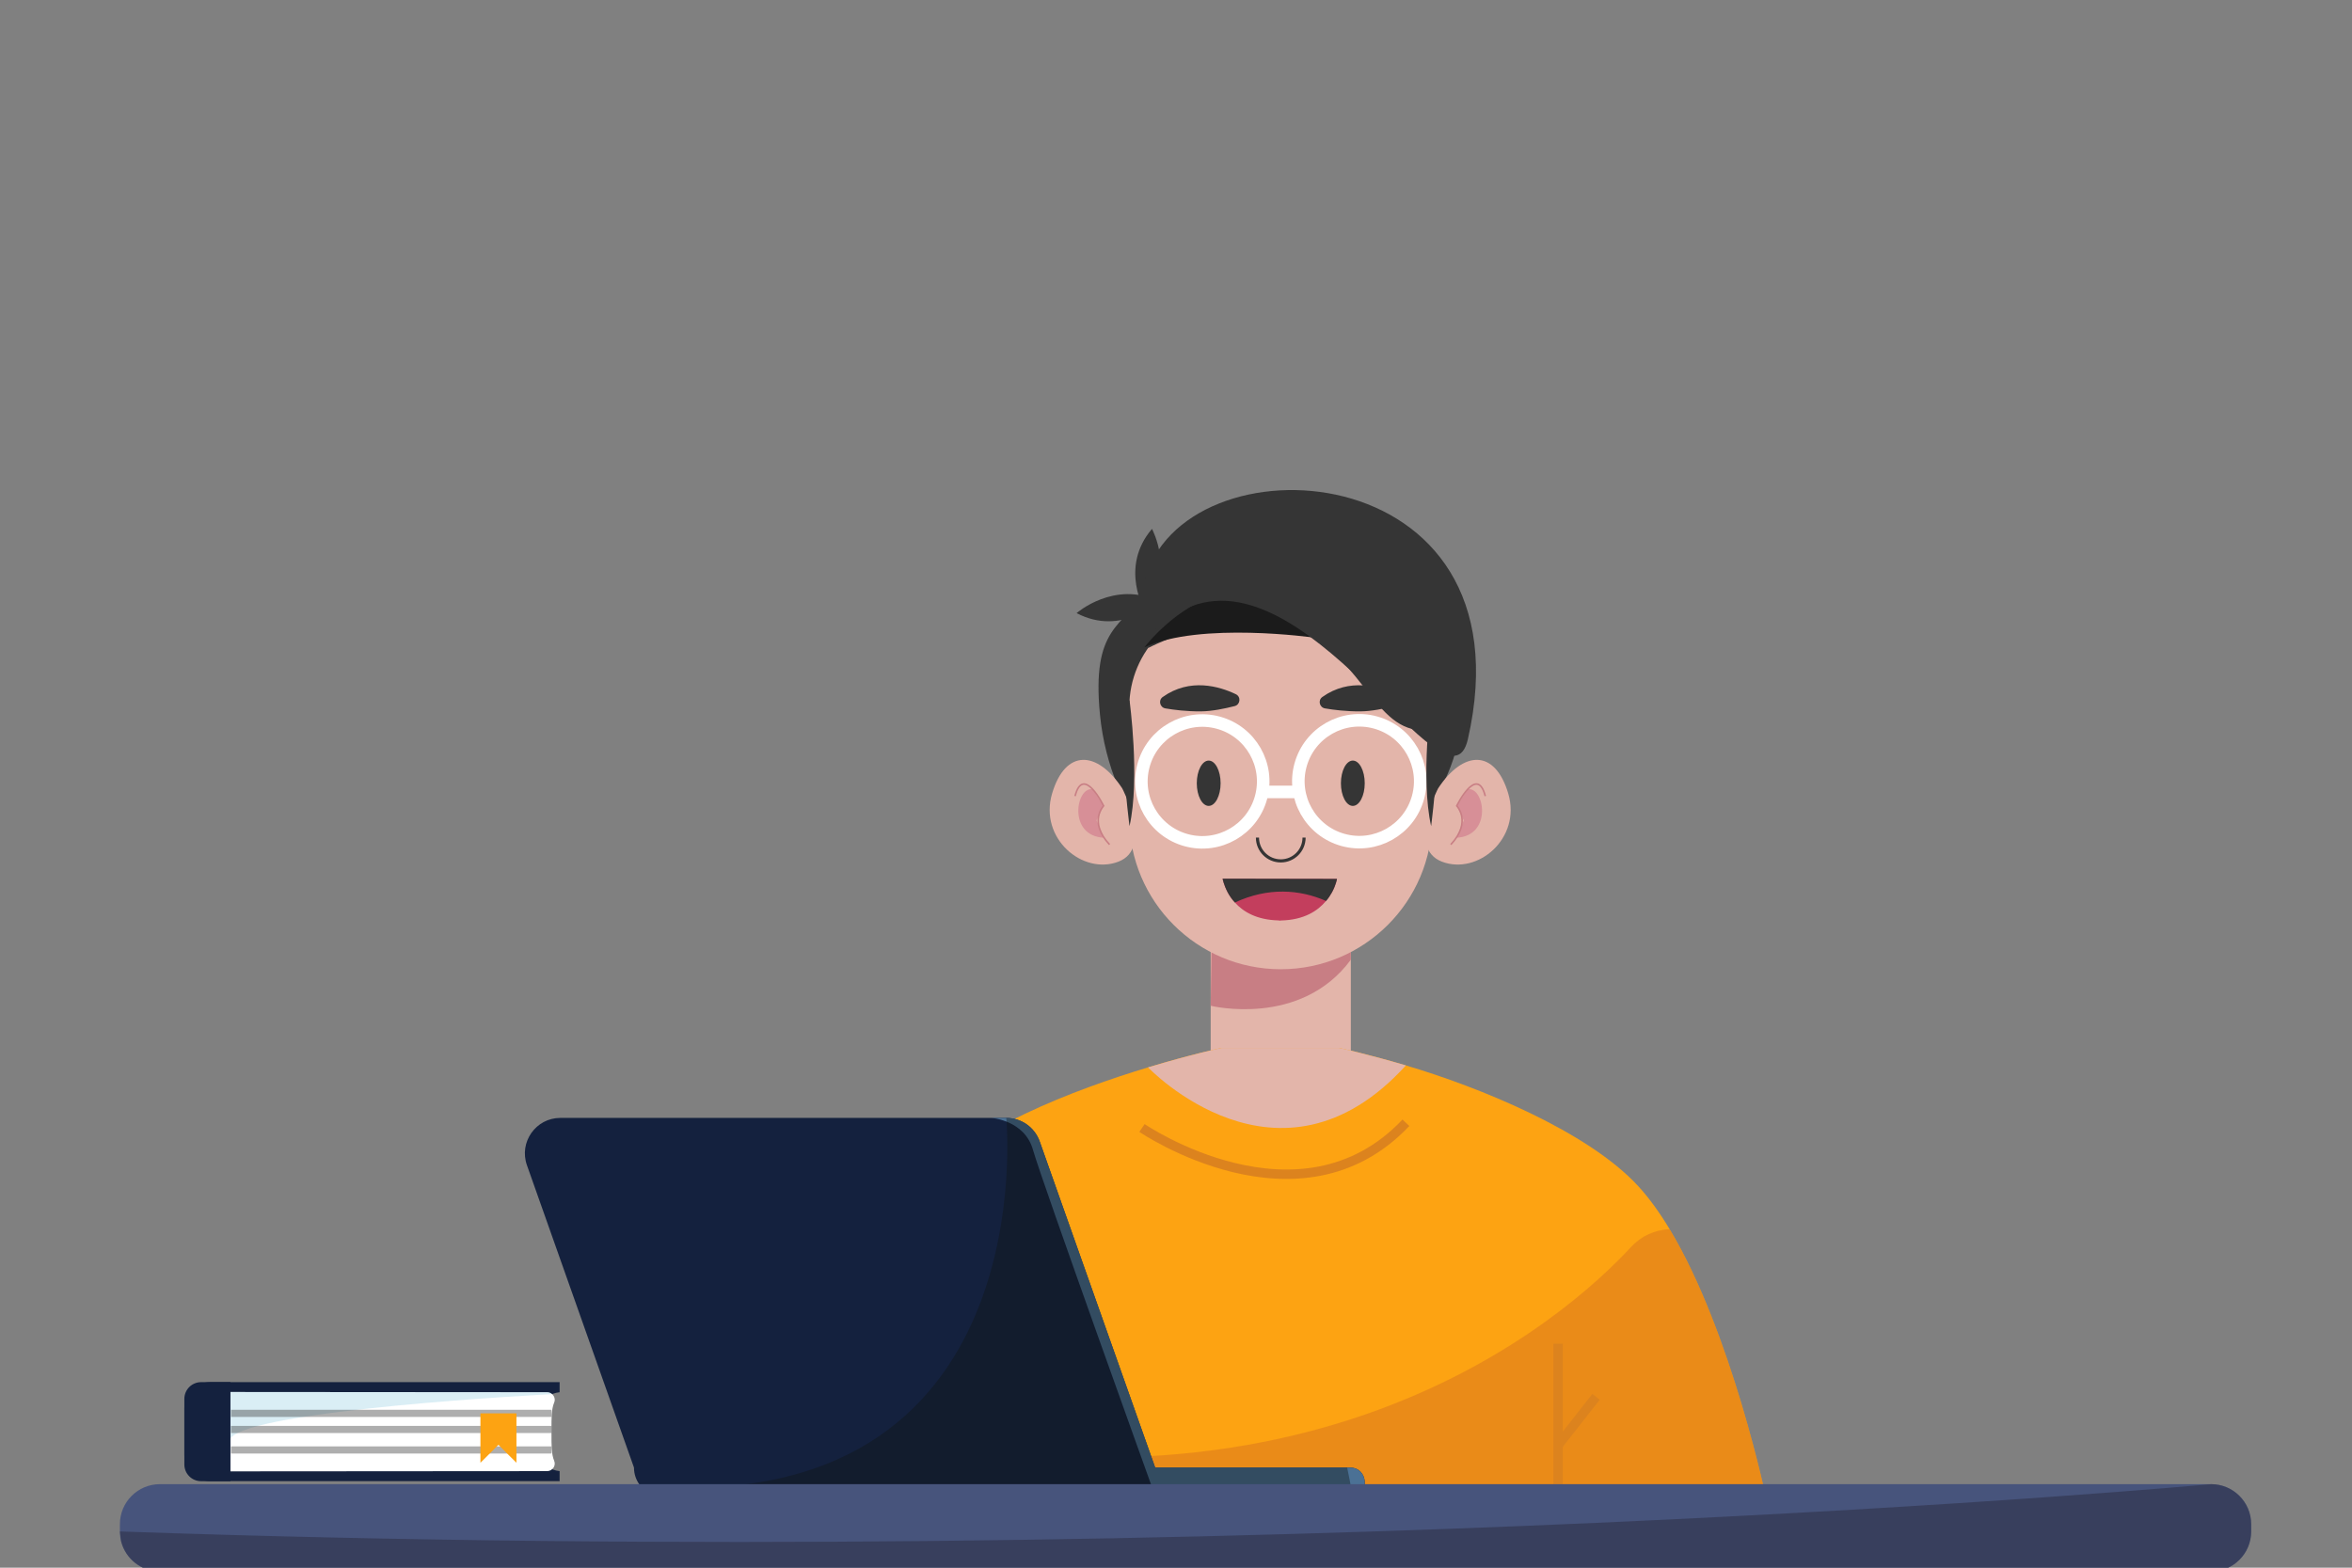 <?xml version="1.0" encoding="utf-8"?>
<svg viewBox="0 0 750 500" style="enable-background:new 0 0 750 500;" xmlns="http://www.w3.org/2000/svg">
  <rect x="0" y="0" width="750" height="500" fill="#808080" stroke="none"/>
  <g id="BACKGROUND">
    <rect style="fill: rgba(20, 33, 62, 0);" width="750" height="500"/>
  </g>
  <g id="OBJECTS">
    <g transform="matrix(1, 0, 0, 1, 0, 6.103)">
      <path style="fill: rgb(53, 53, 53);" d="M 466.058 221.789 C 465.753 228.463 464.171 234.817 461.64 240.718 C 451.783 263.7 427.543 279.793 408.405 280.995 C 376.627 282.992 353.916 254.334 350.752 221.789 C 348.011 193.594 358.024 194.014 365.481 182.262 C 374.517 168.023 391.356 160.154 408.405 160.154 C 440.246 160.154 468.065 177.841 466.058 221.789 Z"/>
      <rect x="386.063" y="277.945" style="fill:#E3B5AA;" width="44.686" height="55.943"/>
      <g>
        <g>
          <path style="fill:#E3B5AA;" d="M458.6,245.315c7.971-12.096,18.113-12.626,22.348,1.679 c4.235,14.306-9.742,26.078-21.123,21.734C448.445,264.384,458.6,245.315,458.6,245.315z"/>
          <path style="fill:#D78F97;" d="M468.01,245.631c5.339-0.977,8.076,14.931-3.633,15.456l2.408-5.55l-2.26-4.618L468.01,245.631z"/>
          <path style="fill:none;stroke:#C87E84;stroke-width:0.5;stroke-miterlimit:10;" d="M462.625,263.268 c6.825-7.275,1.9-12.349,1.9-12.349s6.496-13.324,9.1-3.112"/>
        </g>
      </g>
      <g>
        <g>
          <path style="fill:#E3B5AA;" d="M357.838,245.315c-7.971-12.096-18.113-12.626-22.348,1.679 c-4.235,14.306,9.742,26.078,21.123,21.734C367.993,264.384,357.838,245.315,357.838,245.315z"/>
          <path style="fill:#D78F97;" d="M348.428,245.631c-5.339-0.977-8.076,14.931,3.634,15.456l-2.408-5.55l2.26-4.618 L348.428,245.631z"/>
          <path style="fill:none;stroke:#C87E84;stroke-width:0.5;stroke-miterlimit:10;" d="M353.813,263.268 c-6.826-7.275-1.9-12.349-1.9-12.349s-6.496-13.324-9.1-3.112"/>
        </g>
      </g>
      <path style="fill:#C87E84;" d="M430.749,279.182v20.811c-16.058,21.76-44.686,14.685-44.686,14.685l0.501-35.497H430.749z"/>
      <path style="fill:#E3B5AA;" d="M408.405,303.029L408.405,303.029c-26.676,0-48.3-21.625-48.3-48.3v-35.296 c0-18.017,14.606-32.623,32.623-32.623h31.355c18.017,0,32.623,14.606,32.623,32.623v35.296 C456.705,281.404,435.081,303.029,408.405,303.029z"/>
      <path style="fill: none; stroke-miterlimit: 10; stroke: rgb(53, 53, 53);" d="M415.837,261.043c0,4.104-3.327,7.431-7.431,7.431 c-4.104,0-7.431-3.327-7.431-7.431"/>
      <path style="fill: rgb(53, 53, 53);" d="M365.208,188.97c0,0-8.46-14.023,2.136-26.387C367.344,162.583,374.957,176.679,365.208,188.97z"/>
      <path style="fill: rgb(53, 53, 53);" d="M369.505,185.64c0,0-11.78,11.377-26.198,3.808C343.307,189.448,355.348,178.881,369.505,185.64z"/>
      <path style="fill: rgb(53, 53, 53);" d="M389.225,243.706c0,3.993-1.701,7.231-3.799,7.231s-3.799-3.237-3.799-7.231 c0-3.994,1.701-7.231,3.799-7.231S389.225,239.713,389.225,243.706z"/>
      <ellipse transform="matrix(0.262 -0.965 0.965 0.262 48.261 549.459)" style="fill:none;stroke:#FFFFFF;stroke-width:4;stroke-miterlimit:10;" cx="383.461" cy="243.168" rx="19.423" ry="19.423"/>
      <path style="fill: rgb(53, 53, 53);" d="M435.184,243.706c0,3.993-1.701,7.231-3.799,7.231s-3.799-3.237-3.799-7.231 c0-3.994,1.701-7.231,3.799-7.231S435.184,239.713,435.184,243.706z"/>
      <ellipse transform="matrix(0.267 -0.964 0.964 0.267 83.329 595.884)" style="fill:none;stroke:#FFFFFF;stroke-width:4;stroke-miterlimit:10;" cx="433.349" cy="243.168" rx="19.423" ry="19.423"/>
      <path style="fill: rgb(53, 53, 53);" d="M366.091,200.594c0,0,30.685-16.176,51.074-4.452c20.389,11.724,22.683,35.936,42.817,29.67 c0,0,15.292-6.732-1.529-30.18s-28.33-28.035-50.228-22.938S372.077,181.756,366.091,200.594z"/>
      <path style="fill: rgb(27, 27, 27);" d="M364.918,200.362c0,0,10.129-13.43,24.307-16.98c14.178-3.55,29.86,13.89,29.86,13.89 S382.758,192.092,364.918,200.362z"/>
      <path style="fill: rgb(53, 53, 53);" d="M360.179,217.255c0,0,3.417,24.925,0,40.137C360.179,257.391,355.185,218.742,360.179,217.255z"/>
      <path style="fill: rgb(53, 53, 53);" d="M456.355,217.255c0,0-3.417,24.925,0,40.137C456.355,257.391,461.349,218.742,456.355,217.255z"/>
      <path style="fill: rgb(53, 53, 53);" d="M394.084,215.309c-5.27-2.523-14.644-5.292-23.329,0.894c-1.457,1.038-0.903,3.328,0.859,3.632 c2.786,0.481,6.784,0.978,11.308,0.949c3.517-0.022,7.679-0.888,10.788-1.687C395.537,218.628,395.786,216.124,394.084,215.309z"/>
      <path style="fill: rgb(53, 53, 53);" d="M444.98,215.309c-5.27-2.523-14.644-5.292-23.329,0.894c-1.456,1.038-0.903,3.328,0.859,3.632 c2.786,0.481,6.784,0.978,11.308,0.949c3.517-0.022,7.679-0.888,10.788-1.687C446.433,218.628,446.681,216.124,444.98,215.309z"/>
      <g>
        <g>
          <path style="fill:#C33E5D;" d="M424.743,278.489c-0.501,0.893-1.093,1.828-1.904,2.759c-2.582,3.108-6.967,6.094-14.478,6.232 l-0.011,0.033l-0.551-0.011l-0.021-0.045c-7.043-0.138-11.383-2.789-14-5.714c-1.014-1.099-1.783-2.26-2.335-3.305 c-1.251-2.402-1.577-4.29-1.577-4.29l36.471,0.068C426.336,274.216,426.035,276.103,424.743,278.489z"/>
        </g>
        <path style="fill: rgb(53, 53, 53);" d="M424.743,278.489c-0.501,0.893-1.093,1.828-1.904,2.759c-8.371-3.677-18.44-4.448-29.061,0.495 c-1.014-1.099-1.783-2.26-2.335-3.305c-1.251-2.402-1.577-4.29-1.577-4.29l36.471,0.068 C426.336,274.216,426.035,276.103,424.743,278.489z"/>
      </g>
      <path style="fill: rgb(253, 163, 18);" d="M563.431,472.846l-326.96,0.34c0,0,6.1-12.76,14.88-29.67c0.65-1.25,1.32-2.53,2-3.83 c11.99-22.87,28.12-51.76,40.71-67.43c14.5-18.04,48.76-30.9,72.03-37.93c13.56-4.09,23.38-6.2,23.38-6.2h37.56 c0,0,8.82,1.89,21.28,5.58c23.25,6.87,58.01,20.97,74.13,38.55c3.54,3.86,6.87,8.53,9.99,13.71 C552.271,418.936,563.431,472.846,563.431,472.846z"/>
      <path style="opacity:0.5;fill:#D9751F;" d="M563.431,472.846l-326.96,0.34c0,0,6.1-12.76,14.88-29.67 c163.161,47.962,249.143-30.638,268.763-51.915c3.168-3.435,7.567-5.504,12.238-5.633l0.079-0.002 C552.271,418.936,563.431,472.846,563.431,472.846z"/>
      <line style="fill:none;stroke:#FFFFFF;stroke-width:4;stroke-miterlimit:10;" x1="403.275" y1="246.471" x2="413.534" y2="246.471"/>
      <path style="fill:#E3B5AA;" d="M448.31,333.702c-40.473,44.531-82.219,0.629-82.219,0.629c13.561-4.098,23.383-6.209,23.383-6.209 h37.558C427.033,328.122,435.852,330.018,448.31,333.702z"/>
      <g>
        <line style="fill:none;stroke:#DC831E;stroke-width:3;stroke-miterlimit:10;" x1="319.042" y1="422.463" x2="319.042" y2="473.247"/>
        <line style="fill:none;stroke:#DC831E;stroke-width:3;stroke-miterlimit:10;" x1="319.042" y1="454.831" x2="305.406" y2="437.446"/>
      </g>
      <g>
        <line style="fill:none;stroke:#DC831E;stroke-width:3;stroke-miterlimit:10;" x1="496.844" y1="422.463" x2="496.844" y2="473.247"/>
        <line style="fill:none;stroke:#DC831E;stroke-width:3;stroke-miterlimit:10;" x1="496.844" y1="454.831" x2="508.951" y2="439.394"/>
      </g>
      <path style="fill:none;stroke:#DC831E;stroke-width:3;stroke-miterlimit:10;" d="M364.153,353.658c0,0,50.184,34.272,84.157-1.664 "/>
      <path style="fill: rgb(53, 53, 53);" d="M364.927,179.592c11.268-47.359,124.155-42.148,103.149,50.059 c-6.292,27.621-52.3-62.786-92.008-40.606c-2.968,1.658-6.667,1.229-9.149-1.095l0,0 C364.64,185.815,364.204,182.631,364.927,179.592z"/>
    </g>
    <g>
      <g transform="matrix(1, 0, 0, 1, 4.359, 4.359)">
        <path style="fill: rgb(20, 33, 62);" d="M426.931,472.876c-0.03,0.01-0.07,0.02-0.11,0.02c-0.27,0.03-0.55,0.04-0.83,0.04h-218.99 c-2.91,0-5.5-1.35-7.19-3.47c-1.26-1.57-2.01-3.57-2.01-5.74l-0.03-0.1l-34.1-96.35c-2.61-7.36,2.85-15.09,10.66-15.09h142.18 c4.8,0,9.07,3.02,10.67,7.54l36.75,103.82c0.04,0.12,0.06,0.18,0.06,0.18h62.21C431.911,463.727,432.541,472.267,426.931,472.876 z"/>
        <path style="fill:#4B7195;" d="M426.203,463.725H363.99c0,0-0.018-0.063-0.054-0.18L327.18,359.724 c-1.602-4.519-5.869-7.535-10.667-7.535h-4.753c0,0,10.622,0.693,13.278,10.199c2.656,9.497,38.952,110.347,38.952,110.347 l2.683,0.198h59.315c0.288,0,0.567-0.009,0.837-0.036C432.549,472.376,431.946,463.725,426.203,463.725z"/>
      </g>
      <path style="opacity: 0.4; fill: rgb(16, 20, 21);" d="M 431.29 477.235 C 431.26 477.245 431.22 477.255 431.18 477.255 C 430.91 477.285 430.63 477.295 430.35 477.295 L 211.36 477.295 C 208.45 477.295 205.86 475.945 204.17 473.825 C 333.61 484.945 320.87 356.545 320.87 356.545 C 325.67 356.545 329.94 359.565 331.54 364.085 L 368.29 467.905 C 368.33 468.025 368.35 468.085 368.35 468.085 L 429.58 468.085 C 430.24 471.116 430.82 474.165 431.29 477.235 Z"/>
    </g>
    <g>
      <g>
        <g>
          <g/>
        </g>
        <g/>
      </g>
      <g>
        <g>
          <g>
            <path style="fill: rgb(20, 33, 62);" d="M178.448,440.817v3.223c-5.826,0.666-7.251,5.593-7.251,11.59v1.983 c0,5.996,1.426,10.924,7.251,11.59v3.207H67.058c-4.571,0-8.274-3.703-8.274-8.274v-15.03c0-4.571,3.703-8.289,8.274-8.289 H178.448z"/>
            <path style="fill:#FFFFFF;" d="M176.712,465.903c0.666,1.58-0.558,3.3-2.262,3.3l-106.447,0.077v-25.318l106.447,0.078 c0.62,0,1.178,0.232,1.596,0.604c0.744,0.62,1.085,1.689,0.666,2.696c-0.883,2.107-0.852,5.036-0.852,8.289v1.983 C175.86,460.867,175.829,463.796,176.712,465.903z"/>
            <path style="opacity:0.4;fill:#A3D5E6;" d="M176.046,444.645c-2.045,0.108-96.112,4.974-102.558,14.116 c-1.751,2.479-3.734,3.858-5.485,4.137v-18.934l106.447,0.078C175.07,444.04,175.628,444.273,176.046,444.645z"/>
          </g>
          <path style="fill: rgb(20, 33, 62);" d="M73.488,472.417h-9.36c-2.951,0-5.344-2.392-5.344-5.344v-20.905 c0-2.951,2.392-5.344,5.344-5.344h9.36V472.417z"/>
        </g>
        <g>
          <rect x="73.669" y="454.774" style="opacity: 0.4; fill: rgb(53, 53, 53);" width="102.191" height="2.282"/>
          <rect x="73.669" y="449.635" style="opacity: 0.4; fill: rgb(53, 53, 53);" width="102.191" height="2.282"/>
          <rect x="73.669" y="461.311" style="opacity: 0.4; fill: rgb(53, 53, 53);" width="102.191" height="2.282"/>
        </g>
        <polygon style="fill: rgb(253, 163, 18);" points="164.682,466.539 158.941,460.813 153.2,466.539 153.2,450.776 164.682,450.776 &#9;&#9;&#9;"/>
      </g>
    </g>
    <g>
      <path style="fill:#47547C;" d="M717.851,486.137v2.31c0,7.06-5.73,12.78-12.79,12.78H51.021c-5.95,0-10.95-4.06-12.38-9.55 c0-0.01,0-0.02-0.01-0.03c-0.26-1.03-0.4-2.1-0.4-3.2v-2.31c0-7.06,5.72-12.78,12.79-12.78h654.04 C712.121,473.357,717.851,479.077,717.851,486.137z"/>
      <path style="opacity:0.5;fill:#2B2B3F;" d="M717.851,486.137v2.31c0,7.06-5.73,12.78-12.79,12.78H51.021 c-5.95,0-10.95-4.06-12.38-9.55c0-0.01,0-0.02-0.01-0.03c-0.27-2.05-0.4-3.2-0.4-3.2c366.754,12.78,666.83-15.09,666.83-15.09 C712.121,473.357,717.851,479.077,717.851,486.137z"/>
    </g>
    <g>
      <g/>
      <g/>
      <g/>
      <path style="fill:#0C8068;" d="M584.774,383.302c0,0,0.004,0.038,0.012,0.119C584.766,383.336,584.774,383.302,584.774,383.302z"/>
    </g>
  </g>
</svg>